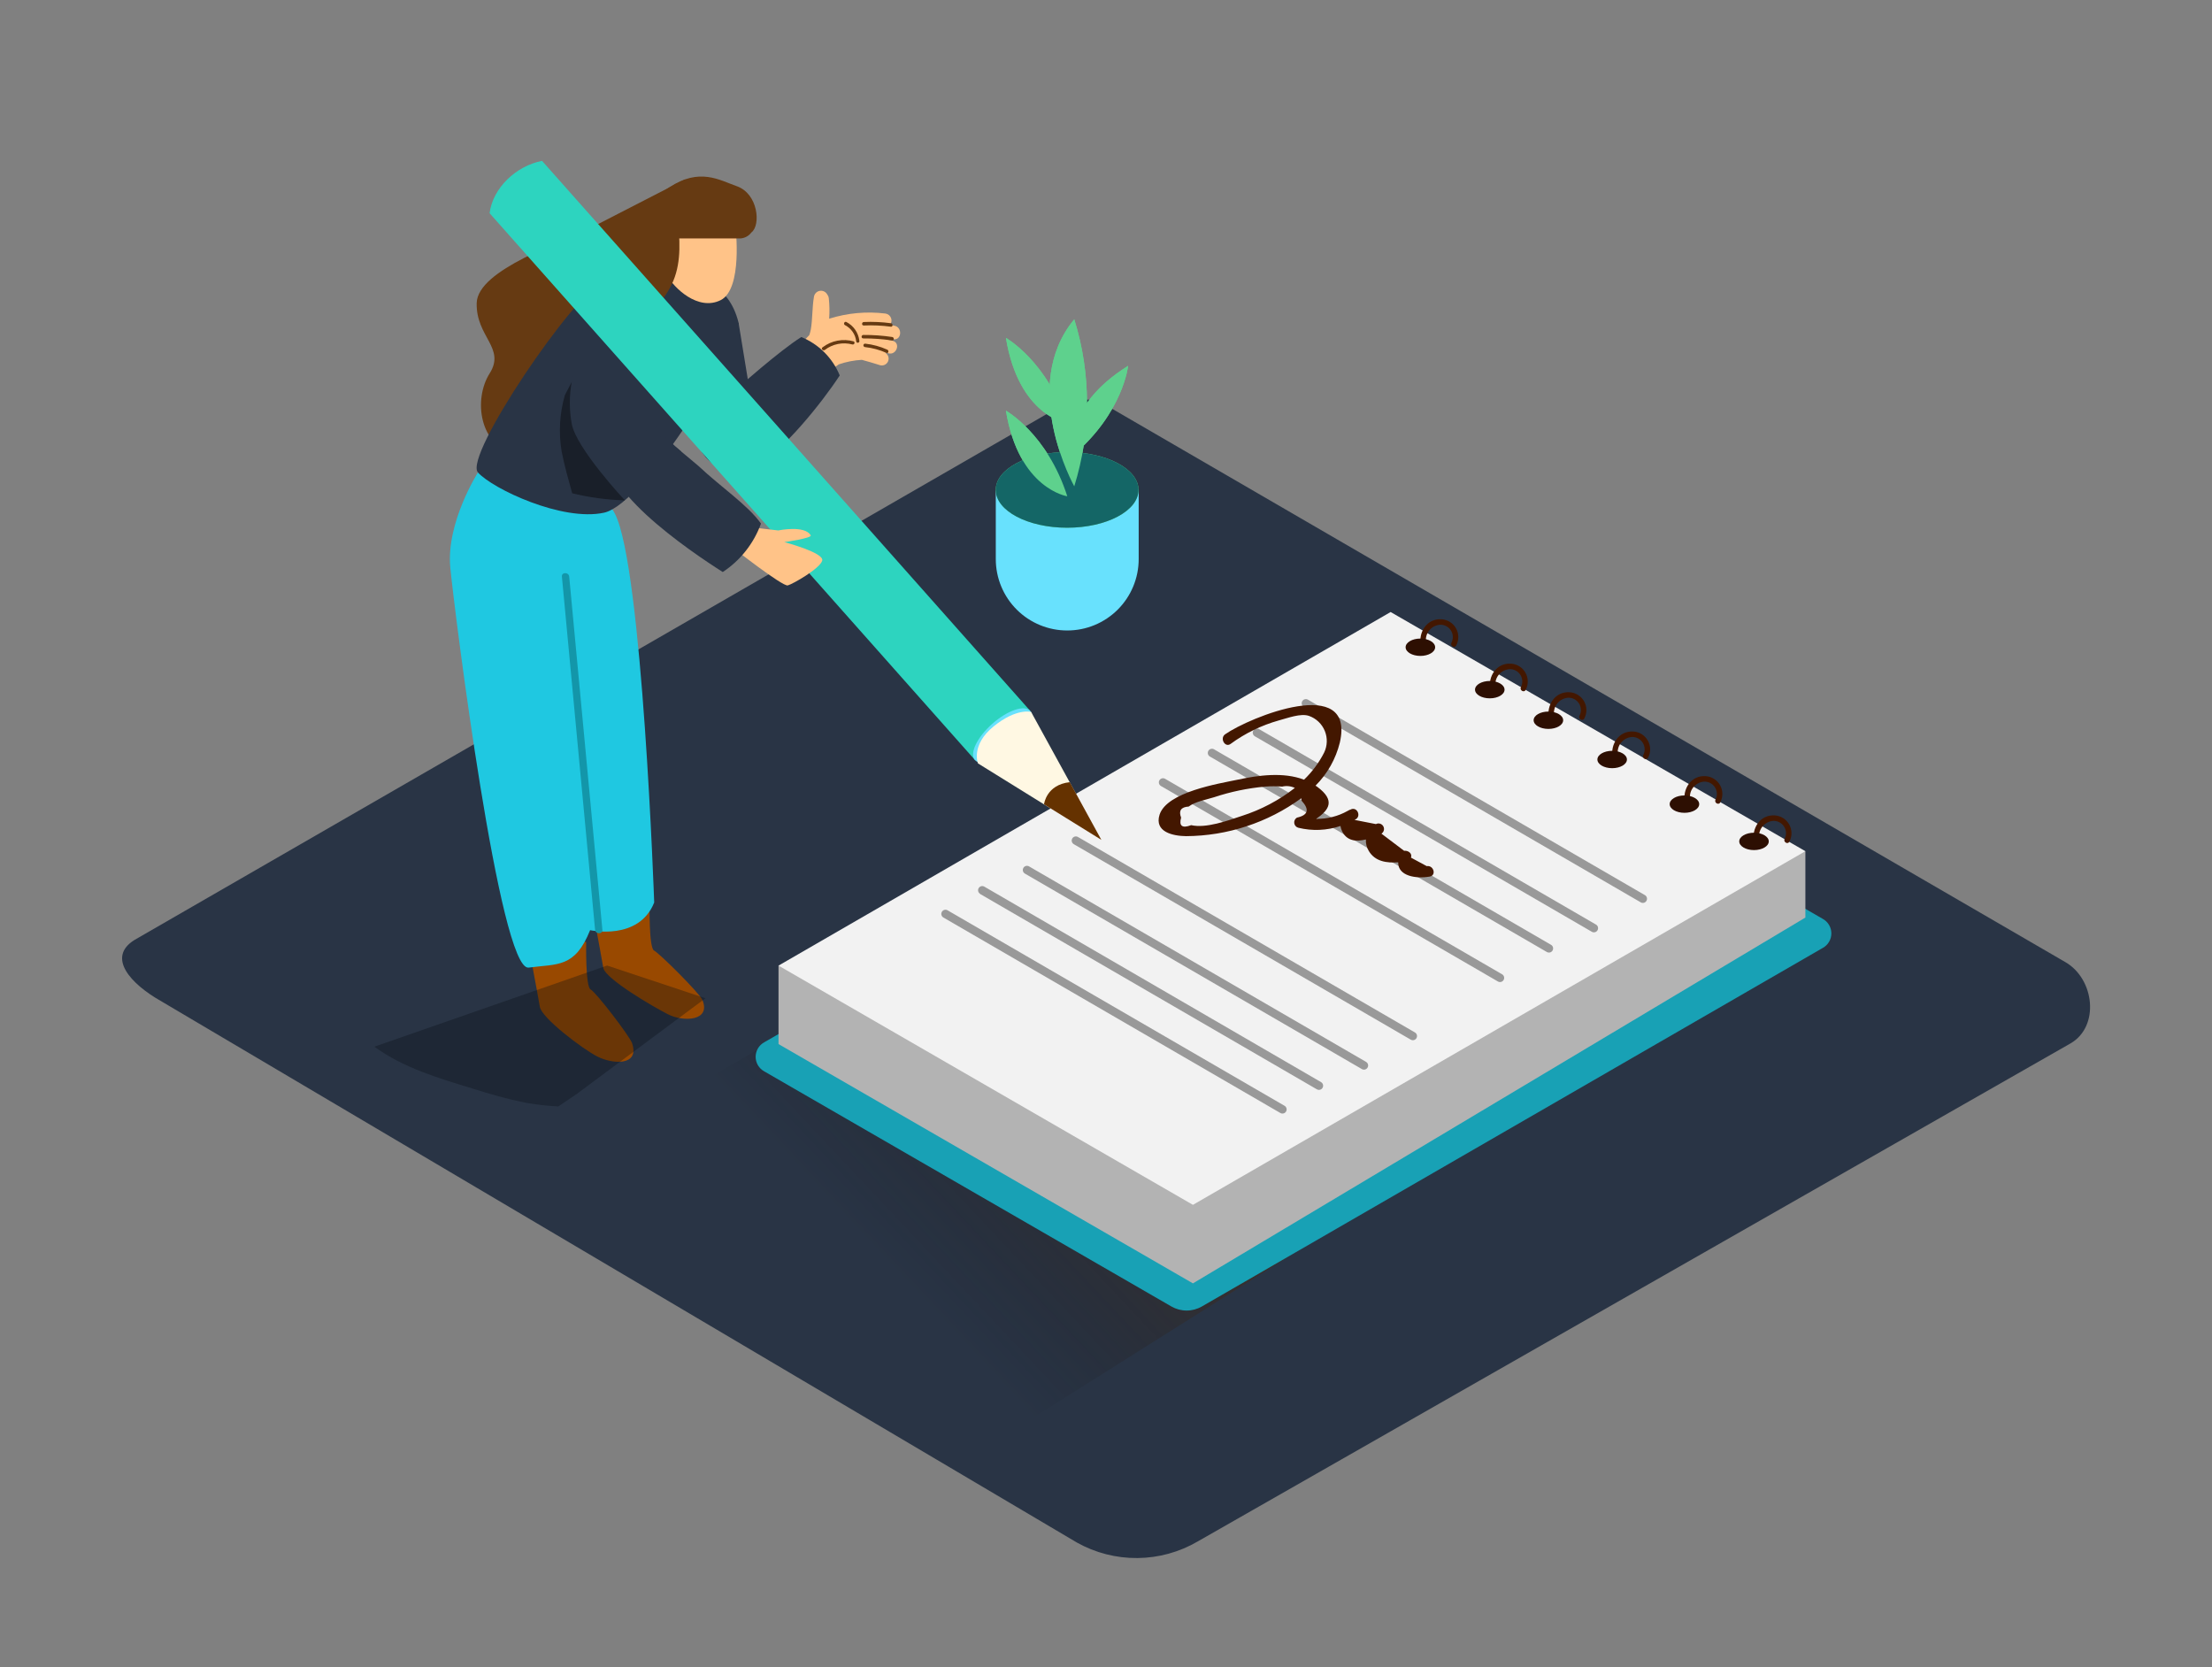 <svg width="406" height="306" viewBox="0 0 406 306" fill="none" xmlns="http://www.w3.org/2000/svg">
<rect x="0" y="0" width="406" height="306" fill="#808080" stroke="none"/>
<path d="M197.651 283.113L29.435 183.673C24.076 180.628 19.488 175.726 24.705 172.508L193.53 75.18C196.068 73.607 199.914 72.582 202.482 74.074L379.092 176.589C384.452 179.695 385.406 188.393 380.046 191.499L219.829 282.92C216.469 284.881 212.655 285.931 208.765 285.964C204.875 285.998 201.044 285.015 197.651 283.113Z" fill="#293445"/>
<path opacity="0.32" d="M118.674 216.529C121.871 217.544 127.494 224.06 130.773 224.72C132.803 225.126 186.466 260.763 188.496 260.915L237.419 230.059L174.052 198.675L156.31 182.699L113.294 207.526C118.593 211.393 112.492 214.641 118.674 216.529Z" fill="url(#paint0_linear)"/>
<path d="M140.283 196.645L214.987 239.782C215.842 240.277 216.811 240.537 217.799 240.537C218.786 240.537 219.756 240.277 220.61 239.782L334.564 173.98C335.04 173.717 335.437 173.331 335.713 172.862C335.989 172.394 336.135 171.86 336.135 171.316C336.135 170.772 335.989 170.238 335.713 169.769C335.437 169.301 335.04 168.915 334.564 168.651L258.521 124.803C258.058 124.536 257.533 124.395 256.998 124.395C256.463 124.395 255.938 124.536 255.476 124.803L140.283 191.296C139.802 191.558 139.401 191.944 139.121 192.415C138.841 192.886 138.694 193.423 138.694 193.97C138.694 194.518 138.841 195.055 139.121 195.526C139.401 195.997 139.802 196.383 140.283 196.645Z" fill="#18A1B5"/>
<path d="M142.892 177.228V191.631L218.956 235.55L331.367 168.408V156.228" fill="#B3B3B3"/>
<path d="M142.892 177.228L218.956 221.137L331.367 156.228L255.242 112.329L142.892 177.228Z" fill="#F2F2F2"/>
<path d="M325.744 149.661C323.085 149.488 321.471 151.995 321.928 154.431C322.049 155.071 323.024 154.797 322.943 154.157C322.842 153.76 322.83 153.346 322.906 152.944C322.983 152.542 323.146 152.161 323.385 151.829C323.623 151.496 323.932 151.22 324.289 151.019C324.645 150.818 325.042 150.697 325.45 150.665C325.846 150.648 326.24 150.735 326.592 150.918C326.944 151.101 327.242 151.373 327.456 151.707C327.669 152.041 327.792 152.425 327.81 152.821C327.829 153.218 327.743 153.612 327.561 153.964C327.266 154.543 328.139 155.06 328.434 154.472C328.691 153.988 328.823 153.446 328.817 152.898C328.811 152.35 328.668 151.812 328.401 151.333C328.133 150.854 327.75 150.45 327.285 150.158C326.821 149.866 326.291 149.695 325.744 149.661Z" fill="#431700"/>
<path d="M313.056 142.454C310.397 142.282 308.783 144.789 309.24 147.225C309.362 147.864 310.336 147.59 310.255 146.951C310.155 146.554 310.142 146.14 310.219 145.737C310.295 145.335 310.458 144.955 310.697 144.622C310.936 144.29 311.244 144.013 311.601 143.812C311.958 143.611 312.354 143.491 312.762 143.459C313.158 143.442 313.552 143.529 313.904 143.711C314.256 143.894 314.554 144.166 314.768 144.5C314.982 144.834 315.104 145.219 315.123 145.615C315.141 146.011 315.055 146.405 314.873 146.758C314.579 147.336 315.452 147.854 315.746 147.265C316.004 146.781 316.136 146.24 316.13 145.692C316.124 145.143 315.981 144.605 315.713 144.126C315.445 143.648 315.062 143.244 314.598 142.952C314.134 142.659 313.604 142.488 313.056 142.454Z" fill="#431700"/>
<path d="M299.801 134.263C297.141 134.091 295.527 136.598 295.984 139.034C296.106 139.673 297.08 139.399 296.999 138.76C296.899 138.363 296.886 137.949 296.963 137.546C297.039 137.144 297.202 136.764 297.441 136.431C297.68 136.099 297.988 135.822 298.345 135.621C298.702 135.42 299.098 135.3 299.506 135.268C299.902 135.25 300.296 135.337 300.648 135.52C301 135.703 301.298 135.975 301.512 136.309C301.726 136.643 301.848 137.028 301.867 137.424C301.885 137.82 301.799 138.214 301.617 138.567C301.323 139.145 302.196 139.663 302.49 139.074C302.748 138.59 302.88 138.049 302.874 137.501C302.868 136.952 302.725 136.414 302.457 135.935C302.189 135.457 301.806 135.053 301.342 134.761C300.878 134.468 300.348 134.297 299.801 134.263Z" fill="#431700"/>
<path d="M288.098 127.057C285.438 126.884 283.824 129.391 284.281 131.827C284.403 132.467 285.377 132.192 285.296 131.553C285.196 131.156 285.184 130.742 285.26 130.34C285.336 129.938 285.5 129.557 285.738 129.225C285.977 128.892 286.286 128.616 286.642 128.415C286.999 128.214 287.395 128.093 287.803 128.061C288.2 128.044 288.593 128.131 288.946 128.314C289.298 128.496 289.595 128.768 289.809 129.103C290.023 129.437 290.145 129.821 290.164 130.217C290.182 130.614 290.096 131.008 289.914 131.36C289.62 131.939 290.493 132.456 290.787 131.868C291.045 131.383 291.177 130.842 291.171 130.294C291.165 129.746 291.022 129.207 290.754 128.729C290.487 128.25 290.103 127.846 289.639 127.554C289.175 127.262 288.645 127.091 288.098 127.057Z" fill="#431700"/>
<path d="M277.339 121.809C274.679 121.636 273.065 124.144 273.522 126.58C273.644 127.219 274.618 126.945 274.537 126.305C274.437 125.909 274.425 125.495 274.501 125.092C274.577 124.69 274.741 124.31 274.979 123.977C275.218 123.645 275.527 123.368 275.883 123.167C276.24 122.966 276.636 122.846 277.044 122.814C277.441 122.796 277.834 122.883 278.186 123.066C278.539 123.249 278.836 123.521 279.05 123.855C279.264 124.189 279.386 124.574 279.405 124.97C279.423 125.366 279.337 125.76 279.155 126.113C278.861 126.691 279.734 127.209 280.028 126.62C280.286 126.136 280.418 125.595 280.412 125.046C280.406 124.498 280.263 123.96 279.995 123.481C279.728 123.003 279.344 122.599 278.88 122.307C278.416 122.014 277.886 121.843 277.339 121.809Z" fill="#431700"/>
<path d="M264.59 113.659C261.931 113.486 260.317 115.993 260.774 118.429C260.896 119.069 261.87 118.794 261.789 118.155C261.689 117.758 261.676 117.344 261.753 116.942C261.829 116.54 261.992 116.159 262.231 115.827C262.47 115.494 262.778 115.218 263.135 115.017C263.491 114.816 263.888 114.695 264.296 114.663C264.692 114.646 265.086 114.733 265.438 114.916C265.79 115.098 266.088 115.37 266.302 115.705C266.516 116.039 266.638 116.423 266.656 116.819C266.675 117.216 266.589 117.61 266.407 117.962C266.113 118.541 266.986 119.058 267.28 118.47C267.537 117.985 267.669 117.444 267.663 116.896C267.658 116.348 267.514 115.809 267.247 115.331C266.979 114.852 266.596 114.448 266.132 114.156C265.668 113.864 265.138 113.693 264.59 113.659Z" fill="#431700"/>
<path d="M321.938 156.025C323.434 156.025 324.648 155.311 324.648 154.431C324.648 153.551 323.434 152.838 321.938 152.838C320.441 152.838 319.228 153.551 319.228 154.431C319.228 155.311 320.441 156.025 321.938 156.025Z" fill="#2D0F02"/>
<path d="M309.169 149.184C310.666 149.184 311.879 148.47 311.879 147.59C311.879 146.71 310.666 145.996 309.169 145.996C307.672 145.996 306.459 146.71 306.459 147.59C306.459 148.47 307.672 149.184 309.169 149.184Z" fill="#2D0F02"/>
<path d="M295.903 140.993C297.4 140.993 298.613 140.279 298.613 139.399C298.613 138.519 297.4 137.805 295.903 137.805C294.406 137.805 293.193 138.519 293.193 139.399C293.193 140.279 294.406 140.993 295.903 140.993Z" fill="#2D0F02"/>
<path d="M284.2 133.786C285.697 133.786 286.91 133.073 286.91 132.192C286.91 131.312 285.697 130.599 284.2 130.599C282.703 130.599 281.49 131.312 281.49 132.192C281.49 133.073 282.703 133.786 284.2 133.786Z" fill="#2D0F02"/>
<path d="M273.441 128.173C274.938 128.173 276.151 127.46 276.151 126.58C276.151 125.699 274.938 124.986 273.441 124.986C271.944 124.986 270.731 125.699 270.731 126.58C270.731 127.46 271.944 128.173 273.441 128.173Z" fill="#2D0F02"/>
<path d="M260.703 120.388C262.199 120.388 263.413 119.675 263.413 118.794C263.413 117.914 262.199 117.201 260.703 117.201C259.206 117.201 257.993 117.914 257.993 118.794C257.993 119.675 259.206 120.388 260.703 120.388Z" fill="#2D0F02"/>
<path d="M239.296 129.736L301.151 165.616C301.325 165.719 301.534 165.747 301.73 165.696C301.926 165.645 302.094 165.517 302.196 165.342C302.298 165.167 302.327 164.959 302.275 164.763C302.224 164.567 302.097 164.399 301.922 164.297L240.068 128.417C239.981 128.366 239.885 128.333 239.786 128.319C239.687 128.306 239.585 128.312 239.488 128.337C239.391 128.363 239.3 128.407 239.22 128.468C239.14 128.528 239.073 128.604 239.022 128.691C238.972 128.777 238.939 128.873 238.925 128.973C238.911 129.072 238.917 129.173 238.943 129.27C238.968 129.367 239.013 129.458 239.073 129.538C239.134 129.618 239.21 129.686 239.296 129.736Z" fill="#999999"/>
<path d="M230.314 135.136L292.168 171.016C292.343 171.119 292.551 171.147 292.747 171.096C292.943 171.044 293.111 170.917 293.213 170.742C293.315 170.567 293.344 170.359 293.293 170.163C293.241 169.967 293.114 169.799 292.939 169.697L231.085 133.817C230.91 133.714 230.702 133.686 230.506 133.737C230.309 133.788 230.142 133.916 230.04 134.091C229.937 134.266 229.909 134.474 229.96 134.67C230.011 134.866 230.139 135.034 230.314 135.136Z" fill="#999999"/>
<path d="M222.062 138.851L283.916 174.731C284.091 174.833 284.299 174.862 284.495 174.811C284.691 174.759 284.859 174.632 284.961 174.457C285.064 174.282 285.092 174.074 285.041 173.878C284.989 173.682 284.862 173.514 284.687 173.412L222.833 137.531C222.658 137.429 222.45 137.4 222.254 137.452C222.058 137.503 221.89 137.63 221.788 137.805C221.685 137.98 221.657 138.189 221.708 138.385C221.76 138.581 221.887 138.749 222.062 138.851Z" fill="#999999"/>
<path d="M213.079 144.261L274.933 180.141C275.108 180.243 275.316 180.272 275.513 180.221C275.709 180.169 275.876 180.042 275.979 179.867C276.081 179.692 276.109 179.484 276.058 179.288C276.007 179.092 275.879 178.924 275.704 178.822L213.85 142.941C213.764 142.891 213.668 142.858 213.569 142.844C213.469 142.83 213.368 142.836 213.271 142.862C213.174 142.887 213.083 142.932 213.003 142.992C212.923 143.053 212.856 143.129 212.805 143.215C212.754 143.302 212.721 143.398 212.708 143.497C212.694 143.597 212.7 143.698 212.725 143.795C212.751 143.892 212.795 143.983 212.856 144.063C212.917 144.143 212.992 144.21 213.079 144.261Z" fill="#999999"/>
<path d="M197.083 154.939L258.937 190.819C259.023 190.87 259.119 190.903 259.218 190.916C259.318 190.93 259.419 190.924 259.516 190.898C259.613 190.873 259.704 190.829 259.784 190.768C259.864 190.707 259.931 190.631 259.982 190.545C260.033 190.458 260.066 190.362 260.079 190.263C260.093 190.164 260.087 190.062 260.062 189.965C260.036 189.868 259.992 189.777 259.931 189.697C259.871 189.617 259.795 189.55 259.708 189.499L197.854 153.619C197.679 153.517 197.471 153.488 197.274 153.54C197.078 153.591 196.911 153.718 196.809 153.893C196.706 154.068 196.678 154.277 196.729 154.473C196.78 154.669 196.908 154.836 197.083 154.939Z" fill="#999999"/>
<path d="M188.11 160.338L249.964 196.219C250.139 196.321 250.347 196.35 250.544 196.298C250.74 196.247 250.907 196.12 251.009 195.945C251.112 195.77 251.14 195.561 251.089 195.365C251.038 195.169 250.91 195.001 250.735 194.899L188.881 159.019C188.706 158.917 188.498 158.888 188.302 158.939C188.106 158.991 187.938 159.118 187.836 159.293C187.734 159.468 187.705 159.676 187.756 159.872C187.808 160.068 187.935 160.236 188.11 160.338Z" fill="#999999"/>
<path d="M179.848 164.053L241.702 199.934C241.877 200.036 242.085 200.065 242.281 200.013C242.477 199.962 242.645 199.835 242.747 199.66C242.85 199.485 242.878 199.276 242.827 199.08C242.776 198.884 242.648 198.716 242.473 198.614L180.67 162.734C180.495 162.632 180.287 162.603 180.091 162.654C179.894 162.706 179.727 162.833 179.625 163.008C179.522 163.183 179.494 163.391 179.545 163.587C179.596 163.783 179.724 163.951 179.899 164.053H179.848Z" fill="#999999"/>
<path d="M173.149 168.398L235.003 204.278C235.178 204.38 235.386 204.409 235.582 204.357C235.778 204.306 235.946 204.179 236.048 204.004C236.151 203.829 236.179 203.62 236.128 203.424C236.076 203.228 235.949 203.061 235.774 202.958L173.92 167.078C173.745 166.976 173.537 166.947 173.341 166.999C173.145 167.05 172.977 167.177 172.875 167.352C172.773 167.527 172.744 167.736 172.795 167.932C172.847 168.128 172.974 168.295 173.149 168.398Z" fill="#999999"/>
<path opacity="0.32" d="M161.324 130.203C164.521 131.218 167.729 132.142 171.017 132.802C173.031 133.16 175.065 133.394 177.107 133.502L180.518 131.188L204.117 113.638L186.07 107.64L143.348 122.55C148.626 126.397 155.143 128.315 161.324 130.203Z" fill="url(#paint1_linear)"/>
<path d="M194.657 94.567C190.404 94.201 185.918 92.912 182.771 89.999V102.626C182.772 104.347 183.113 106.052 183.773 107.642C184.434 109.232 185.401 110.676 186.62 111.892C187.839 113.108 189.285 114.072 190.877 114.728C192.468 115.385 194.173 115.722 195.895 115.719C197.616 115.719 199.32 115.38 200.91 114.722C202.499 114.063 203.944 113.098 205.161 111.881C206.377 110.664 207.343 109.22 208.001 107.63C208.66 106.04 208.999 104.336 208.999 102.615V89.786C204.502 91.603 199.427 94.983 194.657 94.567Z" fill="#68E1FD"/>
<path d="M195.865 96.86C203.101 96.86 208.968 93.752 208.968 89.918C208.968 86.084 203.101 82.975 195.865 82.975C188.628 82.975 182.761 86.084 182.761 89.918C182.761 93.752 188.628 96.86 195.865 96.86Z" fill="#5ED18D"/>
<path d="M195.895 91.085C195.895 91.085 186.983 89.776 184.629 75.363C184.598 75.373 192.2 79.565 195.895 91.085Z" fill="#5ED18D"/>
<path d="M197.174 89.258C197.174 89.258 186.953 70.917 197.174 58.605C200.293 68.585 200.293 79.278 197.174 89.258Z" fill="#5ED18D"/>
<path d="M195.895 77.728C195.895 77.728 186.983 76.418 184.629 62.005C184.598 62.015 192.2 66.207 195.895 77.728Z" fill="#5ED18D"/>
<path d="M196.91 83.605C196.91 83.605 194.677 74.886 207.06 67.141C207.06 67.141 206.167 75.769 196.91 83.605Z" fill="#5ED18D"/>
<path d="M195.865 96.86C203.101 96.86 208.968 93.752 208.968 89.918C208.968 86.084 203.101 82.975 195.865 82.975C188.628 82.975 182.761 86.084 182.761 89.918C182.761 93.752 188.628 96.86 195.865 96.86Z" fill="#146666"/>
<path d="M195.895 91.085C195.895 91.085 186.983 89.776 184.629 75.363C184.598 75.373 192.2 79.565 195.895 91.085Z" fill="#5ED18D"/>
<path d="M197.174 89.258C197.174 89.258 186.953 70.917 197.174 58.605C200.293 68.585 200.293 79.278 197.174 89.258Z" fill="#5ED18D"/>
<path d="M195.895 77.728C195.895 77.728 186.983 76.418 184.629 62.005C184.598 62.015 192.2 66.207 195.895 77.728Z" fill="#5ED18D"/>
<path d="M196.91 83.605C196.91 83.605 194.677 74.886 207.06 67.141C207.06 67.141 206.167 75.769 196.91 83.605Z" fill="#5ED18D"/>
<path d="M261.87 158.968L258.967 157.405C259.292 156.603 258.378 156.055 257.719 156.157L253.557 153.01C253.778 152.87 253.936 152.649 253.998 152.395C254.061 152.141 254.022 151.872 253.891 151.646C253.76 151.419 253.547 151.252 253.295 151.179C253.044 151.106 252.774 151.133 252.542 151.254L248.614 150.483L248.827 150.371C249.842 149.813 249.152 148.138 248.046 148.514L247.802 148.625H247.741C247.597 148.69 247.458 148.764 247.325 148.849C245.572 149.83 243.589 150.328 241.58 150.29C243.925 148.676 245.194 146.93 241.763 144.403L241.458 144.2C243.636 142.024 245.177 139.293 245.914 136.303C248.827 123.697 229.309 131.644 224.853 134.781C223.838 135.522 224.853 137.288 225.868 136.537C228.531 134.586 231.521 133.128 234.698 132.233C236.333 131.797 238.758 130.863 240.271 131.401C240.919 131.63 241.511 131.994 242.009 132.468C242.507 132.942 242.899 133.516 243.16 134.153C243.42 134.789 243.544 135.473 243.522 136.16C243.5 136.847 243.333 137.522 243.032 138.14C242.089 139.989 240.844 141.667 239.347 143.104C235.571 141.662 230.994 142.282 227.167 143.104C223.726 143.824 214.195 145.337 212.835 149.519C211.82 152.726 215.342 153.436 217.687 153.467C225.29 153.425 232.686 150.993 238.83 146.514C238.83 146.656 238.89 146.798 238.901 146.961C240.389 148.578 240.105 149.613 238.048 150.067C237.875 150.167 237.735 150.317 237.647 150.496C237.558 150.676 237.525 150.878 237.551 151.077C237.577 151.275 237.661 151.462 237.793 151.612C237.925 151.763 238.098 151.872 238.292 151.924C240.851 152.555 243.538 152.442 246.036 151.599C246.08 151.878 246.159 152.151 246.269 152.411C247.112 154.38 248.929 154.522 250.705 154.076C250.658 154.81 250.838 155.54 251.223 156.167C252.38 158.146 254.562 158.42 256.633 158.268C256.572 160.815 259.952 161.313 262.357 160.897C263.707 160.724 263.159 158.765 261.87 158.968ZM218.611 151.457C216.973 152.066 216.364 151.603 216.784 150.067C216.303 148.794 216.767 148.118 218.174 148.037C219.352 147.133 221.382 146.778 222.813 146.331C225.859 145.316 229.013 144.659 232.212 144.372C233.252 144.292 234.297 144.292 235.338 144.372C236.118 144.186 236.938 144.272 237.662 144.616C234.749 146.888 231.457 148.627 227.939 149.752C225.33 150.625 221.341 152.076 218.621 151.447L218.611 151.457Z" fill="#431700"/>
<path d="M125.708 32.936C125.708 32.936 114.167 38.853 108.808 41.624C103.449 44.395 87.635 49.429 87.493 55.631C87.351 61.833 92.842 63.853 89.868 68.542C86.894 73.231 87.838 81.889 94.943 83.605C102.048 85.32 128.245 55.367 128.245 55.367" fill="#663A12"/>
<path d="M107.59 172.904C107.59 172.904 107.428 181.116 108.412 181.613C109.397 182.11 115.578 190.19 116.014 191.458C117.446 195.671 112.452 195.346 109.661 193.925C106.869 192.504 99.409 186.82 99.084 184.79C98.76 182.76 96.425 170.499 96.425 170.499" fill="#994900"/>
<path d="M119.232 165.759C119.232 165.759 119.07 173.97 120.054 174.467C121.039 174.965 128.408 182.293 128.925 183.531C130.539 187.439 125.403 187.591 122.612 186.17C119.821 184.749 111.051 179.623 110.726 177.624C110.402 175.624 108.108 163.353 108.108 163.353" fill="#994900"/>
<path d="M87.726 86.721C87.726 86.721 81.839 95.937 82.651 104.209C83.463 112.481 91.715 178.304 97.034 177.593C102.353 176.883 105.53 177.685 108.311 170.722C108.311 170.722 117.243 172.752 120.074 165.647C120.074 165.647 117.923 103.935 112.848 94.262C107.773 84.589 87.726 86.721 87.726 86.721Z" fill="#1FC8E1"/>
<path d="M163.831 62.543C162.352 62.171 160.845 61.92 159.325 61.792C160.872 61.809 162.415 61.969 163.933 62.269C165.516 62.523 165.699 60.036 164.125 59.772L163.344 59.65C163.488 59.473 163.582 59.261 163.617 59.035C163.653 58.809 163.628 58.578 163.546 58.365C163.463 58.152 163.326 57.964 163.148 57.821C162.97 57.678 162.758 57.584 162.532 57.549C159.056 57.122 155.53 57.444 152.189 58.493C152.28 57.232 152.257 55.965 152.118 54.707C152.096 54.492 152.012 54.287 151.874 54.119C151.756 53.866 151.56 53.658 151.315 53.524C151.071 53.391 150.789 53.339 150.513 53.376C150.237 53.414 149.979 53.538 149.779 53.732C149.578 53.926 149.445 54.179 149.398 54.454C149.053 56.484 149.154 58.514 148.819 60.483C148.751 60.827 148.659 61.166 148.545 61.498C147.002 63.095 145.487 64.715 143.998 66.36C142.983 67.527 144.881 68.907 145.967 67.872C146.13 68.118 146.364 68.309 146.637 68.42L146.454 68.664C146.336 68.821 146.261 69.008 146.238 69.204C146.214 69.4 146.244 69.599 146.322 69.78L146.15 69.953C145.003 71.069 146.607 72.998 147.754 71.871L148.149 71.465C148.27 71.543 148.405 71.594 148.547 71.616C148.689 71.637 148.833 71.629 148.971 71.59C149.109 71.552 149.238 71.485 149.348 71.393C149.458 71.302 149.548 71.188 149.611 71.059C150.583 69.487 151.911 68.166 153.488 67.202L153.975 66.867C155.332 66.404 156.746 66.127 158.178 66.045C159.193 66.319 160.299 66.634 161.344 66.969C161.647 67.103 161.991 67.112 162.3 66.993C162.61 66.874 162.859 66.637 162.994 66.334C163.128 66.031 163.137 65.688 163.018 65.378C162.899 65.069 162.662 64.819 162.359 64.685L163.039 64.837C164.531 65.294 165.394 62.939 163.831 62.543Z" fill="#FFC388"/>
<path d="M163.527 59.326C161.879 59.102 160.214 59.027 158.553 59.102C158.147 59.102 158.096 59.762 158.553 59.742C160.214 59.667 161.879 59.741 163.527 59.965C163.892 60.016 163.933 59.376 163.527 59.326Z" fill="#663A12"/>
<path d="M163.76 61.853C162.006 61.591 160.235 61.465 158.462 61.477C158.056 61.477 158.005 62.117 158.462 62.117C160.235 62.105 162.006 62.23 163.76 62.492C164.126 62.553 164.166 61.914 163.76 61.853Z" fill="#663A12"/>
<path d="M156.716 62.665C155.74 62.385 154.712 62.338 153.715 62.526C152.717 62.715 151.778 63.134 150.971 63.751C150.626 63.974 151.042 64.462 151.377 64.238C152.087 63.689 152.915 63.311 153.795 63.135C154.676 62.959 155.585 62.989 156.452 63.223C156.523 63.241 156.597 63.234 156.663 63.203C156.729 63.172 156.782 63.119 156.814 63.053C156.845 62.987 156.852 62.912 156.834 62.841C156.816 62.771 156.775 62.708 156.716 62.665Z" fill="#663A12"/>
<path d="M157.731 62.543C157.646 61.815 157.383 61.12 156.966 60.518C156.548 59.916 155.988 59.426 155.336 59.092C154.96 58.93 154.737 59.539 155.122 59.691C155.679 59.98 156.155 60.401 156.509 60.918C156.863 61.435 157.084 62.032 157.152 62.655C157.193 63.061 157.822 62.949 157.731 62.543Z" fill="#663A12"/>
<path d="M162.857 64.177C161.569 63.599 160.2 63.226 158.797 63.071C158.391 63.071 158.34 63.66 158.797 63.71C160.151 63.858 161.473 64.217 162.715 64.776C163.019 64.949 163.232 64.34 162.857 64.177Z" fill="#663A12"/>
<path d="M135.563 59.255L138.497 77.2C138.497 77.2 136.264 83.889 131.463 84.751C126.662 85.614 123.059 63.304 123.059 63.304" fill="#293445"/>
<path d="M121.353 49.643C120.694 49.48 115.203 50.404 110.442 51.947C105.682 53.489 85.006 83.706 87.727 86.721C90.447 89.735 103.205 95.764 110.868 94.1C118.532 92.435 136.396 62.635 135.563 59.245C133.645 51.48 127.646 51.459 127.646 51.459" fill="#293445"/>
<path d="M134.995 41.665C134.995 41.665 136.386 53.043 132.265 55.093C128.144 57.143 123.678 52.88 122.348 50.404C121.018 47.927 119.608 35.412 127.342 36.255C135.076 37.097 134.995 41.665 134.995 41.665Z" fill="#FFC388"/>
<path d="M135.208 34.164C132.062 33.068 128.418 30.703 122.825 34.397C117.232 38.092 115.487 48.364 122.176 50.85L123.119 48.079C122.94 47.875 122.78 47.654 122.642 47.42C122.322 46.922 122.139 46.347 122.115 45.755C121.981 45.163 122.009 44.546 122.196 43.969C122.196 43.898 122.196 43.837 122.196 43.766C126.662 43.766 131.124 43.766 135.584 43.766C136.034 43.788 136.483 43.699 136.89 43.506C137.297 43.313 137.651 43.022 137.918 42.659C139.674 41.35 139.177 35.544 135.208 34.164Z" fill="#663A12"/>
<path d="M147.073 61.863C143.176 64.289 135.239 71.333 135.239 71.333L129.453 83.777C129.453 83.777 132.843 88.568 139.167 85.198C143.653 82.803 150.738 74.094 154.128 68.907C153.48 67.322 152.523 65.883 151.312 64.673C150.1 63.464 148.659 62.508 147.073 61.863Z" fill="#293445"/>
<path d="M104.474 105.833C104.393 104.98 103.053 104.98 103.134 105.833L109.224 170.651C109.305 171.503 110.645 171.503 110.564 170.651L104.474 105.833Z" fill="#1396A9"/>
<path d="M125.058 82.884C125.058 82.884 118.41 77.352 118.41 74.936C118.41 72.521 121.861 54.768 116.146 53.357C110.432 51.947 105.804 65.365 104.169 73.251C102.535 81.138 121.272 95.713 121.272 95.713" fill="#293445"/>
<path d="M124.52 41.35C124.175 37.473 118.085 37.442 118.43 41.35C118.633 43.664 118.988 46.242 118.268 48.455C117.95 49.596 117.358 50.642 116.542 51.5H115.984C115.313 51.394 114.632 51.36 113.954 51.398C110.036 51.398 110.026 57.489 113.954 57.489C115.811 57.489 117.527 58.311 119.202 57.215C120.744 56.074 122.013 54.603 122.916 52.911C124.967 49.308 124.845 45.268 124.52 41.35Z" fill="#663A12"/>
<path d="M89.858 39.127C90.477 34.397 94.821 30.429 99.49 29.525L189.105 130.487L178.955 139.501L89.858 39.127Z" fill="#2DD4BF"/>
<path d="M185.934 137.149C188.739 134.659 190.159 131.679 189.106 130.493C188.053 129.306 184.926 130.363 182.121 132.852C179.316 135.341 177.896 138.321 178.949 139.508C180.002 140.694 183.129 139.638 185.934 137.149Z" fill="#68E1FD"/>
<path d="M179.493 140.109C179.493 140.109 178.153 136.74 182.375 133.319C186.598 129.899 189.257 130.67 189.257 130.67L202.147 154.157L179.493 140.109Z" fill="#FFF8E3"/>
<path d="M202.147 154.147L191.622 147.621C191.622 147.621 192.018 144.027 196.352 143.561L202.147 154.147Z" fill="#653200"/>
<path d="M136.751 96.647L142.841 97.358C142.841 97.358 147.713 96.343 148.799 98.251C149.093 98.769 143.957 99.499 143.957 99.499C143.957 99.499 151.357 101.448 150.91 102.91C150.464 104.371 145.541 107.183 144.597 107.447C143.653 107.711 134.264 100.342 134.264 100.342" fill="#FFC388"/>
<path d="M139.674 96.099C137.279 92.709 132.295 89.39 128.235 85.553C122.724 80.986 116.969 75.2 112.523 81.442C107.58 88.385 127.007 101.408 132.66 104.991C135.893 102.857 138.352 99.739 139.674 96.099Z" fill="#293445"/>
<path d="M103.672 72.541C102.71 75.888 102.509 79.408 103.083 82.843C103.581 85.442 104.322 87.979 105.022 90.537C108.191 91.311 111.434 91.746 114.695 91.836C114.695 91.836 105.672 82.204 104.931 77.728C104.474 75.211 104.474 72.632 104.931 70.115L103.672 72.541Z" fill="#191F29"/>
<path opacity="0.32" d="M86.691 199.781C89.888 200.796 93.096 201.72 96.384 202.38C98.398 202.739 100.432 202.972 102.474 203.08L105.885 200.766L129.484 183.217L111.437 177.218L68.716 192.108C73.993 195.975 80.51 197.893 86.691 199.781Z" fill="url(#paint2_linear)"/>
<defs>
<linearGradient id="paint0_linear" x1="161.974" y1="231.388" x2="196.88" y2="198.553" gradientUnits="userSpaceOnUse">
<stop stop-opacity="0"/>
<stop offset="0.99" stop-color="#552800"/>
</linearGradient>
<linearGradient id="paint1_linear" x1="10071" y1="3286.62" x2="10502.4" y2="2333.45" gradientUnits="userSpaceOnUse">
<stop stop-opacity="0"/>
<stop offset="0.99" stop-color="#552800"/>
</linearGradient>
<linearGradient id="paint2_linear" x1="5528.12" y1="5129.05" x2="5959.47" y2="4175.88" gradientUnits="userSpaceOnUse">
<stop stop-opacity="0"/>
<stop offset="0.99" stop-color="#060B12"/>
</linearGradient>
</defs>
</svg>
